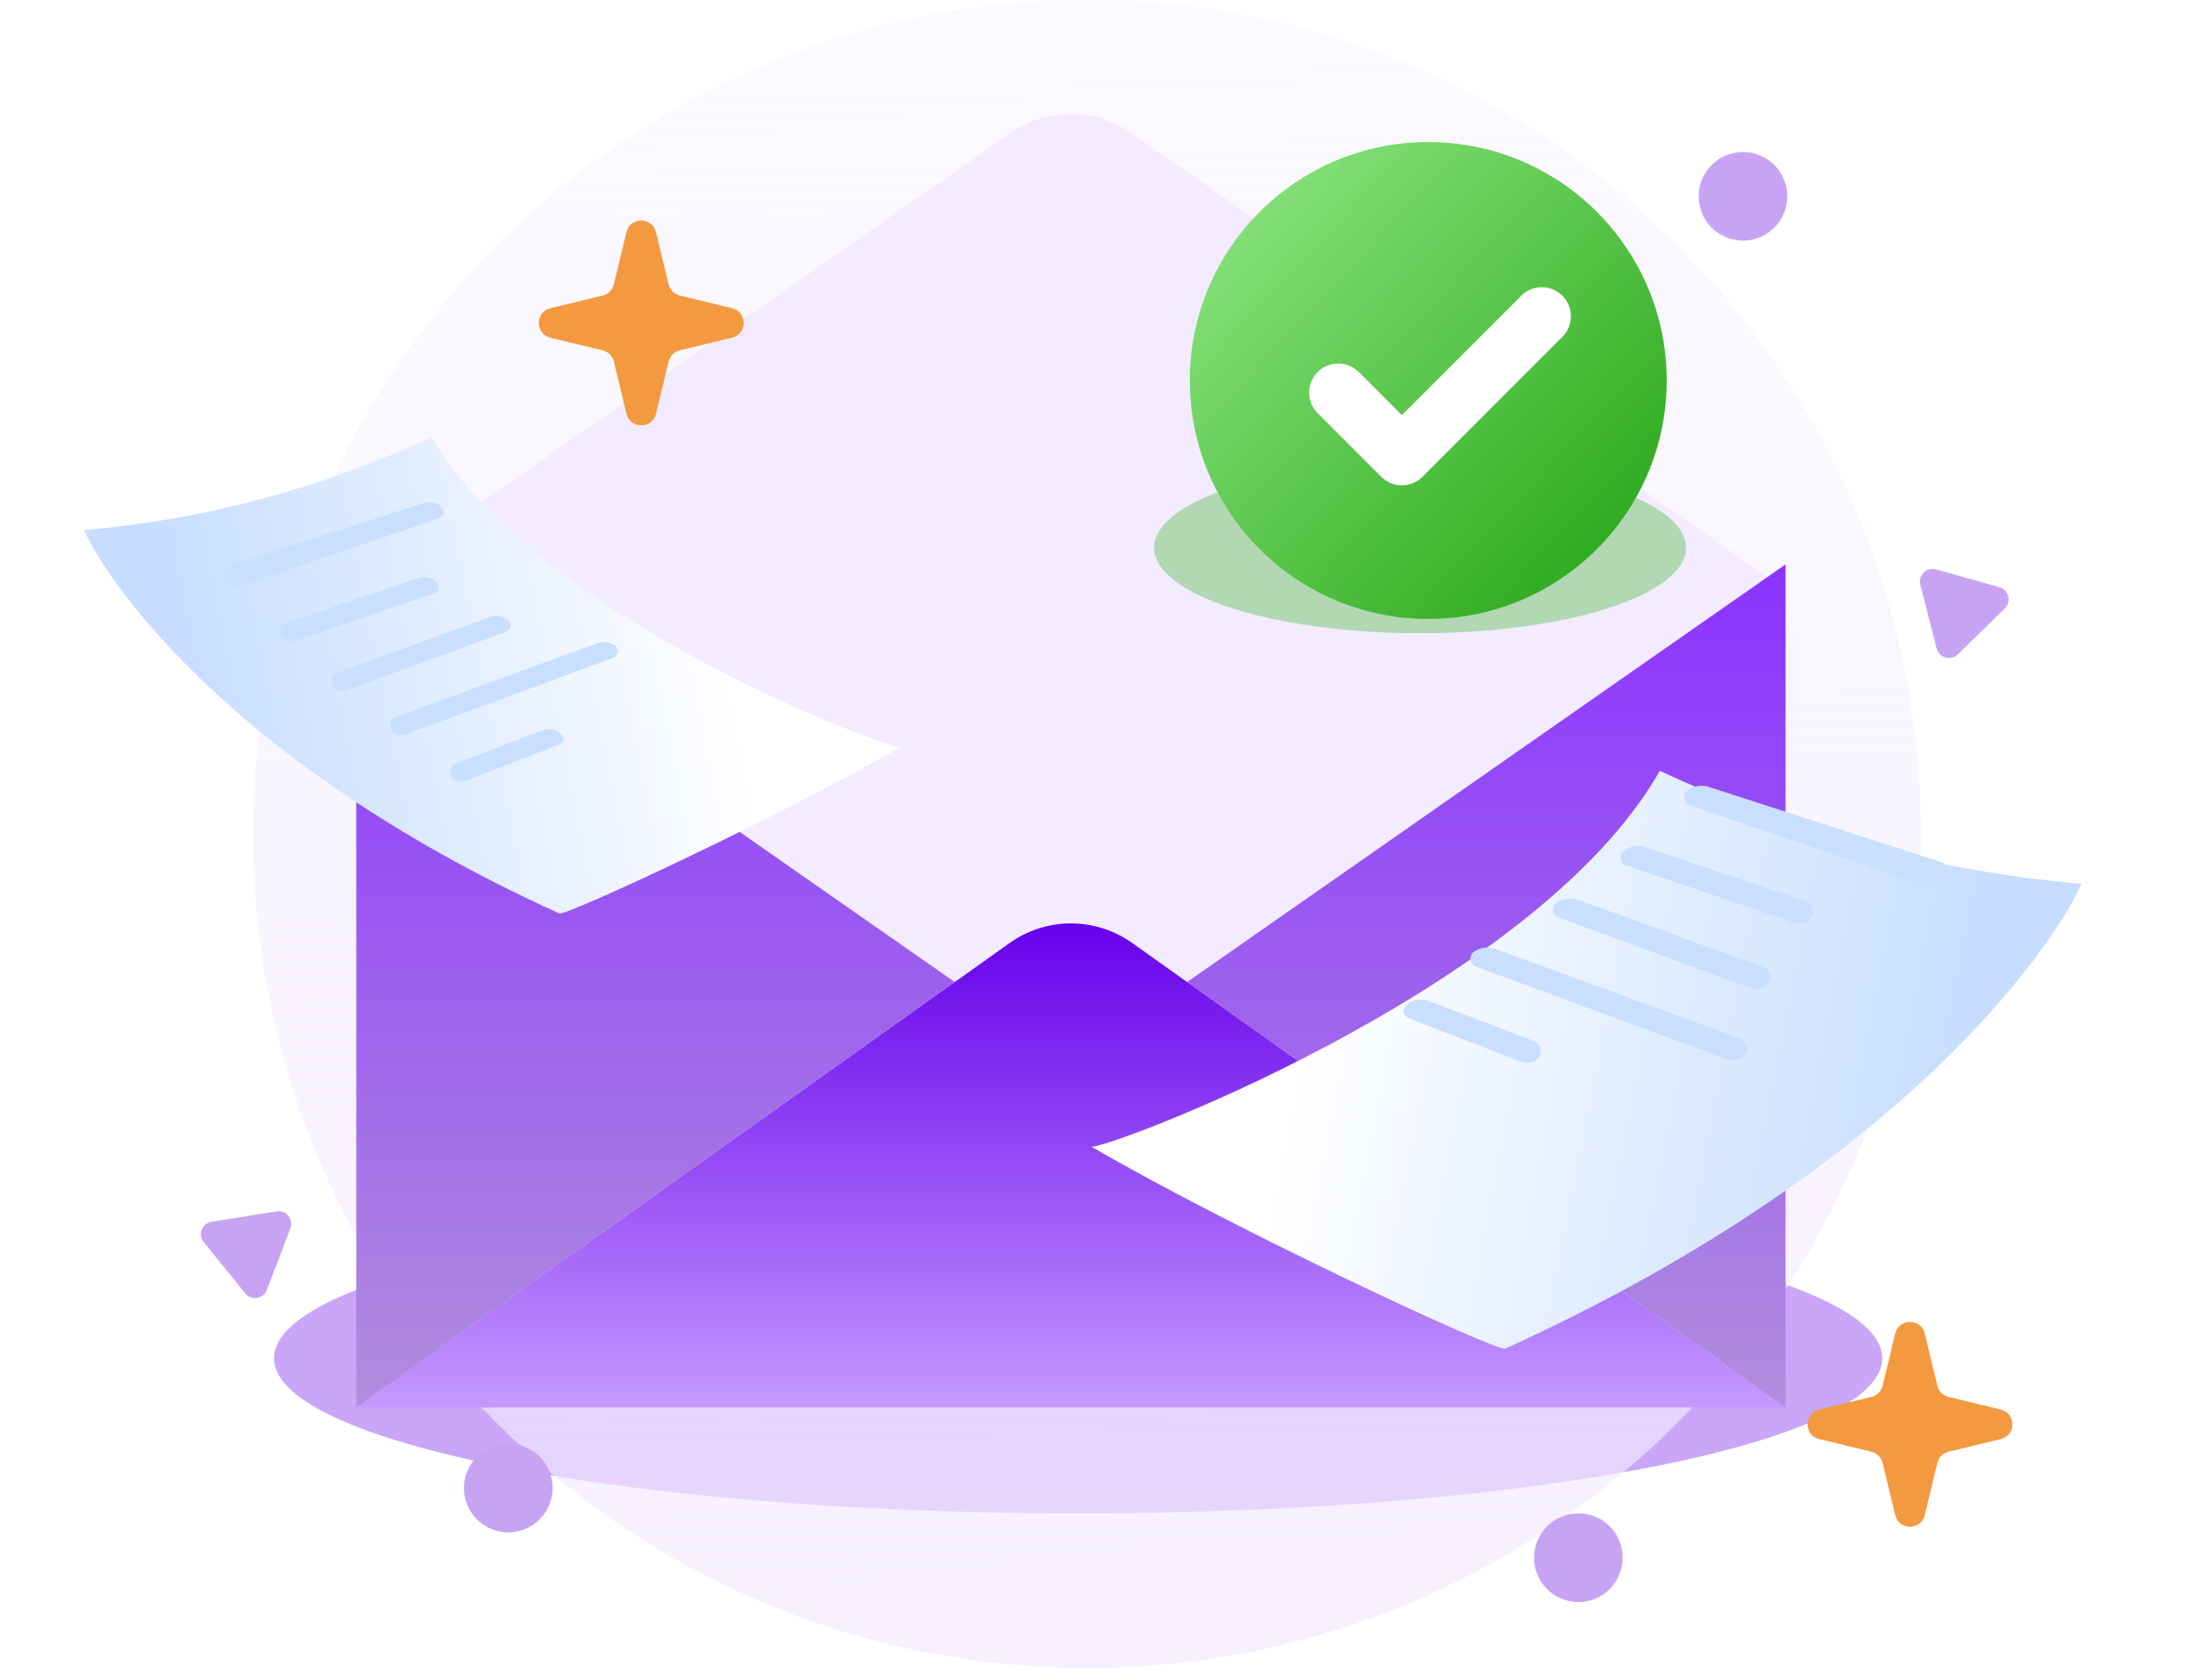 <svg width="184" height="141" viewBox="0 0 184 141" fill="none" xmlns="http://www.w3.org/2000/svg">
<g filter="url(#filter0_f_18435_8218)">
<ellipse cx="90.5" cy="114.008" rx="67.501" ry="13.022" fill="#6600EB" fill-opacity="0.35"/>
</g>
<path d="M91.242 140C129.902 140 161.242 108.66 161.242 70C161.242 31.34 129.902 0 91.242 0C52.582 0 21.242 31.34 21.242 70C21.242 108.66 52.582 140 91.242 140Z" fill="url(#paint0_linear_18435_8218)"/>
<g filter="url(#filter1_d_18435_8218)">
<path d="M149.879 47.372L89.894 89.234L29.908 47.372L84.82 9.035C86.309 7.997 88.081 7.441 89.896 7.441C91.711 7.441 93.483 7.997 94.972 9.035L105.925 16.693L108.793 18.684L137.671 38.849L140.713 40.984L149.879 47.372Z" fill="#F3EBFF"/>
</g>
<path d="M80.14 82.429L29.908 118.147V47.373L80.14 82.429Z" fill="url(#paint1_linear_18435_8218)"/>
<g filter="url(#filter2_f_18435_8218)">
<ellipse cx="119.202" cy="45.976" rx="22.323" ry="7.175" fill="#14A800" fill-opacity="0.3"/>
</g>
<path d="M99.652 82.429L149.884 118.147V47.373L99.652 82.429Z" fill="url(#paint2_linear_18435_8218)"/>
<path d="M29.908 118.147L84.755 79.153C86.256 78.084 88.053 77.509 89.896 77.509C91.739 77.509 93.536 78.084 95.037 79.153L149.879 118.147H29.908Z" fill="url(#paint3_linear_18435_8218)"/>
<path d="M120.234 41.835C121.909 41.835 123.078 40.693 123.078 39.098C123.078 37.503 121.909 36.36 120.234 36.36C118.586 36.36 117.39 37.503 117.39 39.098C117.39 40.693 118.586 41.835 120.234 41.835ZM122.52 35.377C122.52 33.516 123.424 32.798 124.806 32.081C126.666 31.124 128.048 29.556 128.048 27.323C128.048 24.001 124.886 21.662 120.659 21.662C116.194 21.662 113.005 24.293 112.686 27.988L117.815 28.918C118.002 27.217 119.012 25.968 120.447 25.968C121.59 25.968 122.467 26.765 122.467 27.855C122.467 28.945 121.483 29.556 120.633 30.114C118.772 31.337 117.975 32.719 117.975 35.377H122.52Z" fill="white"/>
<g filter="url(#filter3_d_18435_8218)">
<path d="M36.246 34.548C27.05 38.85 17.168 41.498 7.054 42.371C8.42 45.548 18.131 61.451 46.959 74.555C47.738 74.675 65.739 66.301 75.618 60.558C75.282 61.038 44.932 49.87 36.246 34.548Z" fill="url(#paint4_linear_18435_8218)"/>
</g>
<path d="M119.891 51.953C130.945 51.953 139.906 42.992 139.906 31.938C139.906 20.884 130.945 11.923 119.891 11.923C108.837 11.923 99.876 20.884 99.876 31.938C99.876 42.992 108.837 51.953 119.891 51.953Z" fill="url(#paint5_linear_18435_8218)"/>
<path d="M36.958 42.455C36.535 42.162 35.999 42.082 35.509 42.241L19.419 47.446C18.843 47.633 18.638 48.343 19.026 48.808C19.338 49.183 19.849 49.326 20.311 49.168L36.81 43.516C37.276 43.357 37.363 42.736 36.958 42.455Z" fill="#C9DFFF"/>
<path d="M36.679 48.866C36.271 48.483 35.685 48.355 35.155 48.534L24.016 52.283C23.525 52.448 23.352 53.054 23.681 53.454C23.95 53.781 24.394 53.907 24.794 53.77L36.479 49.792C36.874 49.658 36.983 49.151 36.679 48.866Z" fill="#C9DFFF"/>
<path d="M42.658 52.041C42.232 51.7 41.659 51.605 41.146 51.792L28.316 56.455C27.812 56.638 27.661 57.277 28.029 57.666C28.31 57.965 28.742 58.066 29.127 57.925L42.498 53.018C42.914 52.866 43.003 52.318 42.658 52.041Z" fill="#C9DFFF"/>
<path d="M47.143 61.666C46.749 61.23 46.127 61.081 45.578 61.29L38.245 64.088C37.795 64.26 37.633 64.814 37.919 65.202C38.188 65.565 38.666 65.704 39.087 65.541L46.946 62.497C47.285 62.365 47.387 61.935 47.143 61.666Z" fill="#C9DFFF"/>
<g filter="url(#filter4_d_18435_8218)">
<path d="M142.548 56.726C153.699 61.942 165.681 65.153 177.946 66.212C176.289 70.064 164.514 89.348 129.559 105.237C128.614 105.382 106.787 95.228 94.808 88.265C95.215 88.846 132.016 75.305 142.548 56.726Z" fill="url(#paint6_linear_18435_8218)"/>
</g>
<path d="M141.686 66.314C142.199 65.958 142.849 65.862 143.443 66.054L162.952 72.366C163.651 72.592 163.9 73.453 163.43 74.017C163.051 74.472 162.431 74.645 161.872 74.454L141.865 67.601C141.3 67.407 141.195 66.654 141.686 66.314Z" fill="#C9DFFF"/>
<path d="M136.223 71.51C136.718 71.045 137.428 70.89 138.071 71.107L151.578 75.652C152.173 75.853 152.383 76.587 151.984 77.073C151.658 77.469 151.12 77.622 150.634 77.456L136.466 72.632C135.987 72.469 135.855 71.856 136.223 71.51Z" fill="#C9DFFF"/>
<path d="M130.609 75.823C131.126 75.409 131.82 75.295 132.442 75.521L147.999 81.175C148.61 81.397 148.794 82.171 148.348 82.644C148.007 83.006 147.483 83.129 147.017 82.958L130.803 77.008C130.299 76.823 130.19 76.158 130.609 75.823Z" fill="#C9DFFF"/>
<path d="M117.978 84.452C118.456 83.923 119.21 83.743 119.876 83.997L128.767 87.39C129.313 87.598 129.51 88.269 129.163 88.74C128.837 89.18 128.258 89.349 127.747 89.151L118.217 85.46C117.806 85.301 117.682 84.779 117.978 84.452Z" fill="#C9DFFF"/>
<path d="M123.782 79.844C124.308 79.513 124.957 79.445 125.541 79.659L146.027 87.149C146.682 87.388 146.84 88.242 146.315 88.701C145.968 89.004 145.483 89.093 145.05 88.934L123.917 81.149C123.348 80.939 123.267 80.166 123.782 79.844Z" fill="#C9DFFF"/>
<path d="M51.581 54.144C51.147 53.872 50.611 53.816 50.13 53.991L33.235 60.169C32.695 60.366 32.564 61.07 32.997 61.448C33.283 61.699 33.684 61.772 34.041 61.641L51.468 55.221C51.938 55.048 52.005 54.41 51.581 54.144Z" fill="#C9DFFF"/>
<path d="M150.029 16.476C150.029 18.531 148.363 20.197 146.308 20.197C144.254 20.197 142.588 18.531 142.588 16.476C142.588 14.422 144.254 12.756 146.308 12.756C148.363 12.756 150.029 14.422 150.029 16.476Z" fill="#C7A4F3"/>
<ellipse cx="42.665" cy="124.904" rx="3.721" ry="3.721" fill="#C7A4F3"/>
<ellipse cx="132.49" cy="130.751" rx="3.721" ry="3.721" fill="#C7A4F3"/>
<path d="M52.586 19.487C52.901 18.186 54.752 18.186 55.066 19.487L56.124 23.869C56.236 24.334 56.599 24.697 57.065 24.809L61.446 25.867C62.747 26.181 62.747 28.032 61.446 28.347L57.065 29.404C56.599 29.517 56.236 29.88 56.124 30.345L55.066 34.726C54.752 36.028 52.901 36.028 52.586 34.726L51.529 30.345C51.416 29.88 51.053 29.517 50.588 29.404L46.207 28.347C44.905 28.032 44.905 26.181 46.207 25.867L50.588 24.809C51.053 24.697 51.416 24.334 51.529 23.869L52.586 19.487Z" fill="#F3993F"/>
<path d="M159.087 111.936C159.401 110.634 161.252 110.634 161.567 111.936L162.624 116.317C162.737 116.782 163.1 117.146 163.565 117.258L167.946 118.315C169.248 118.63 169.248 120.481 167.946 120.795L163.565 121.853C163.1 121.965 162.737 122.329 162.624 122.794L161.567 127.175C161.252 128.477 159.401 128.477 159.087 127.175L158.029 122.794C157.917 122.329 157.554 121.965 157.088 121.853L152.707 120.795C151.406 120.481 151.406 118.63 152.707 118.315L157.088 117.258C157.554 117.146 157.917 116.782 158.029 116.317L159.087 111.936Z" fill="#F3993F"/>
<path d="M23.216 101.682C24.024 101.552 24.669 102.346 24.377 103.11L22.406 108.271C22.114 109.035 21.104 109.197 20.588 108.562L17.105 104.275C16.588 103.64 16.953 102.684 17.762 102.555L23.216 101.682Z" fill="#C7A4F3"/>
<path d="M161.197 49.08C160.995 48.287 161.727 47.573 162.515 47.794L167.833 49.288C168.62 49.51 168.873 50.501 168.287 51.072L164.335 54.931C163.749 55.502 162.764 55.225 162.562 54.432L161.197 49.08Z" fill="#C7A4F3"/>
<path d="M129.422 26.547L117.674 38.295L112.334 32.955" stroke="white" stroke-width="4.882" stroke-linecap="round" stroke-linejoin="round"/>
<defs>
<filter id="filter0_f_18435_8218" x="9.711" y="87.699" width="161.578" height="52.619" filterUnits="userSpaceOnUse" color-interpolation-filters="sRGB">
<feFlood flood-opacity="0" result="BackgroundImageFix"/>
<feBlend mode="normal" in="SourceGraphic" in2="BackgroundImageFix" result="shape"/>
<feGaussianBlur stdDeviation="6.644" result="effect1_foregroundBlur_18435_8218"/>
</filter>
<filter id="filter1_d_18435_8218" x="27.782" y="7.441" width="124.222" height="86.046" filterUnits="userSpaceOnUse" color-interpolation-filters="sRGB">
<feFlood flood-opacity="0" result="BackgroundImageFix"/>
<feColorMatrix in="SourceAlpha" type="matrix" values="0 0 0 0 0 0 0 0 0 0 0 0 0 0 0 0 0 0 127 0" result="hardAlpha"/>
<feOffset dy="2.126"/>
<feGaussianBlur stdDeviation="1.063"/>
<feComposite in2="hardAlpha" operator="out"/>
<feColorMatrix type="matrix" values="0 0 0 0 0 0 0 0 0 0 0 0 0 0 0 0 0 0 0.25 0"/>
<feBlend mode="normal" in2="BackgroundImageFix" result="effect1_dropShadow_18435_8218"/>
<feBlend mode="normal" in="SourceGraphic" in2="effect1_dropShadow_18435_8218" result="shape"/>
</filter>
<filter id="filter2_f_18435_8218" x="83.591" y="25.513" width="71.222" height="40.926" filterUnits="userSpaceOnUse" color-interpolation-filters="sRGB">
<feFlood flood-opacity="0" result="BackgroundImageFix"/>
<feBlend mode="normal" in="SourceGraphic" in2="BackgroundImageFix" result="shape"/>
<feGaussianBlur stdDeviation="6.644" result="effect1_foregroundBlur_18435_8218"/>
</filter>
<filter id="filter3_d_18435_8218" x="0.675" y="30.296" width="81.321" height="52.764" filterUnits="userSpaceOnUse" color-interpolation-filters="sRGB">
<feFlood flood-opacity="0" result="BackgroundImageFix"/>
<feColorMatrix in="SourceAlpha" type="matrix" values="0 0 0 0 0 0 0 0 0 0 0 0 0 0 0 0 0 0 127 0" result="hardAlpha"/>
<feOffset dy="2.126"/>
<feGaussianBlur stdDeviation="3.189"/>
<feComposite in2="hardAlpha" operator="out"/>
<feColorMatrix type="matrix" values="0 0 0 0 0.02 0 0 0 0 0.169 0 0 0 0 0.396 0 0 0 0.15 0"/>
<feBlend mode="normal" in2="BackgroundImageFix" result="effect1_dropShadow_18435_8218"/>
<feBlend mode="normal" in="SourceGraphic" in2="effect1_dropShadow_18435_8218" result="shape"/>
</filter>
<filter id="filter4_d_18435_8218" x="82.55" y="55.663" width="101.21" height="66.583" filterUnits="userSpaceOnUse" color-interpolation-filters="sRGB">
<feFlood flood-opacity="0" result="BackgroundImageFix"/>
<feColorMatrix in="SourceAlpha" type="matrix" values="0 0 0 0 0 0 0 0 0 0 0 0 0 0 0 0 0 0 127 0" result="hardAlpha"/>
<feOffset dx="-3.222" dy="7.973"/>
<feGaussianBlur stdDeviation="4.518"/>
<feComposite in2="hardAlpha" operator="out"/>
<feColorMatrix type="matrix" values="0 0 0 0 0.021 0 0 0 0 0.168 0 0 0 0 0.396 0 0 0 0.15 0"/>
<feBlend mode="normal" in2="BackgroundImageFix" result="effect1_dropShadow_18435_8218"/>
<feBlend mode="normal" in="SourceGraphic" in2="effect1_dropShadow_18435_8218" result="shape"/>
</filter>
<linearGradient id="paint0_linear_18435_8218" x1="90.702" y1="-22.794" x2="92.136" y2="223.036" gradientUnits="userSpaceOnUse">
<stop stop-color="#F3EBFF" stop-opacity="0.2"/>
<stop offset="1" stop-color="#F3EBFF"/>
</linearGradient>
<linearGradient id="paint1_linear_18435_8218" x1="55.024" y1="47.373" x2="55.024" y2="118.147" gradientUnits="userSpaceOnUse">
<stop stop-color="#8B32FF"/>
<stop offset="1" stop-color="#B08EDD"/>
</linearGradient>
<linearGradient id="paint2_linear_18435_8218" x1="124.768" y1="47.373" x2="124.768" y2="118.147" gradientUnits="userSpaceOnUse">
<stop stop-color="#8B32FF"/>
<stop offset="1" stop-color="#B08EDD"/>
</linearGradient>
<linearGradient id="paint3_linear_18435_8218" x1="89.894" y1="77.509" x2="89.894" y2="118.147" gradientUnits="userSpaceOnUse">
<stop stop-color="#6600EB"/>
<stop offset="1" stop-color="#C599FF"/>
</linearGradient>
<linearGradient id="paint4_linear_18435_8218" x1="14.495" y1="52.354" x2="59.407" y2="43.584" gradientUnits="userSpaceOnUse">
<stop stop-color="#C6DDFF"/>
<stop offset="1" stop-color="white"/>
</linearGradient>
<linearGradient id="paint5_linear_18435_8218" x1="100.068" y1="14.617" x2="139.931" y2="52.088" gradientUnits="userSpaceOnUse">
<stop stop-color="#8FE783"/>
<stop offset="1" stop-color="#20A10F"/>
</linearGradient>
<linearGradient id="paint6_linear_18435_8218" x1="168.923" y1="78.316" x2="114.465" y2="67.682" gradientUnits="userSpaceOnUse">
<stop stop-color="#C6DDFF"/>
<stop offset="1" stop-color="white"/>
</linearGradient>
</defs>
</svg>

